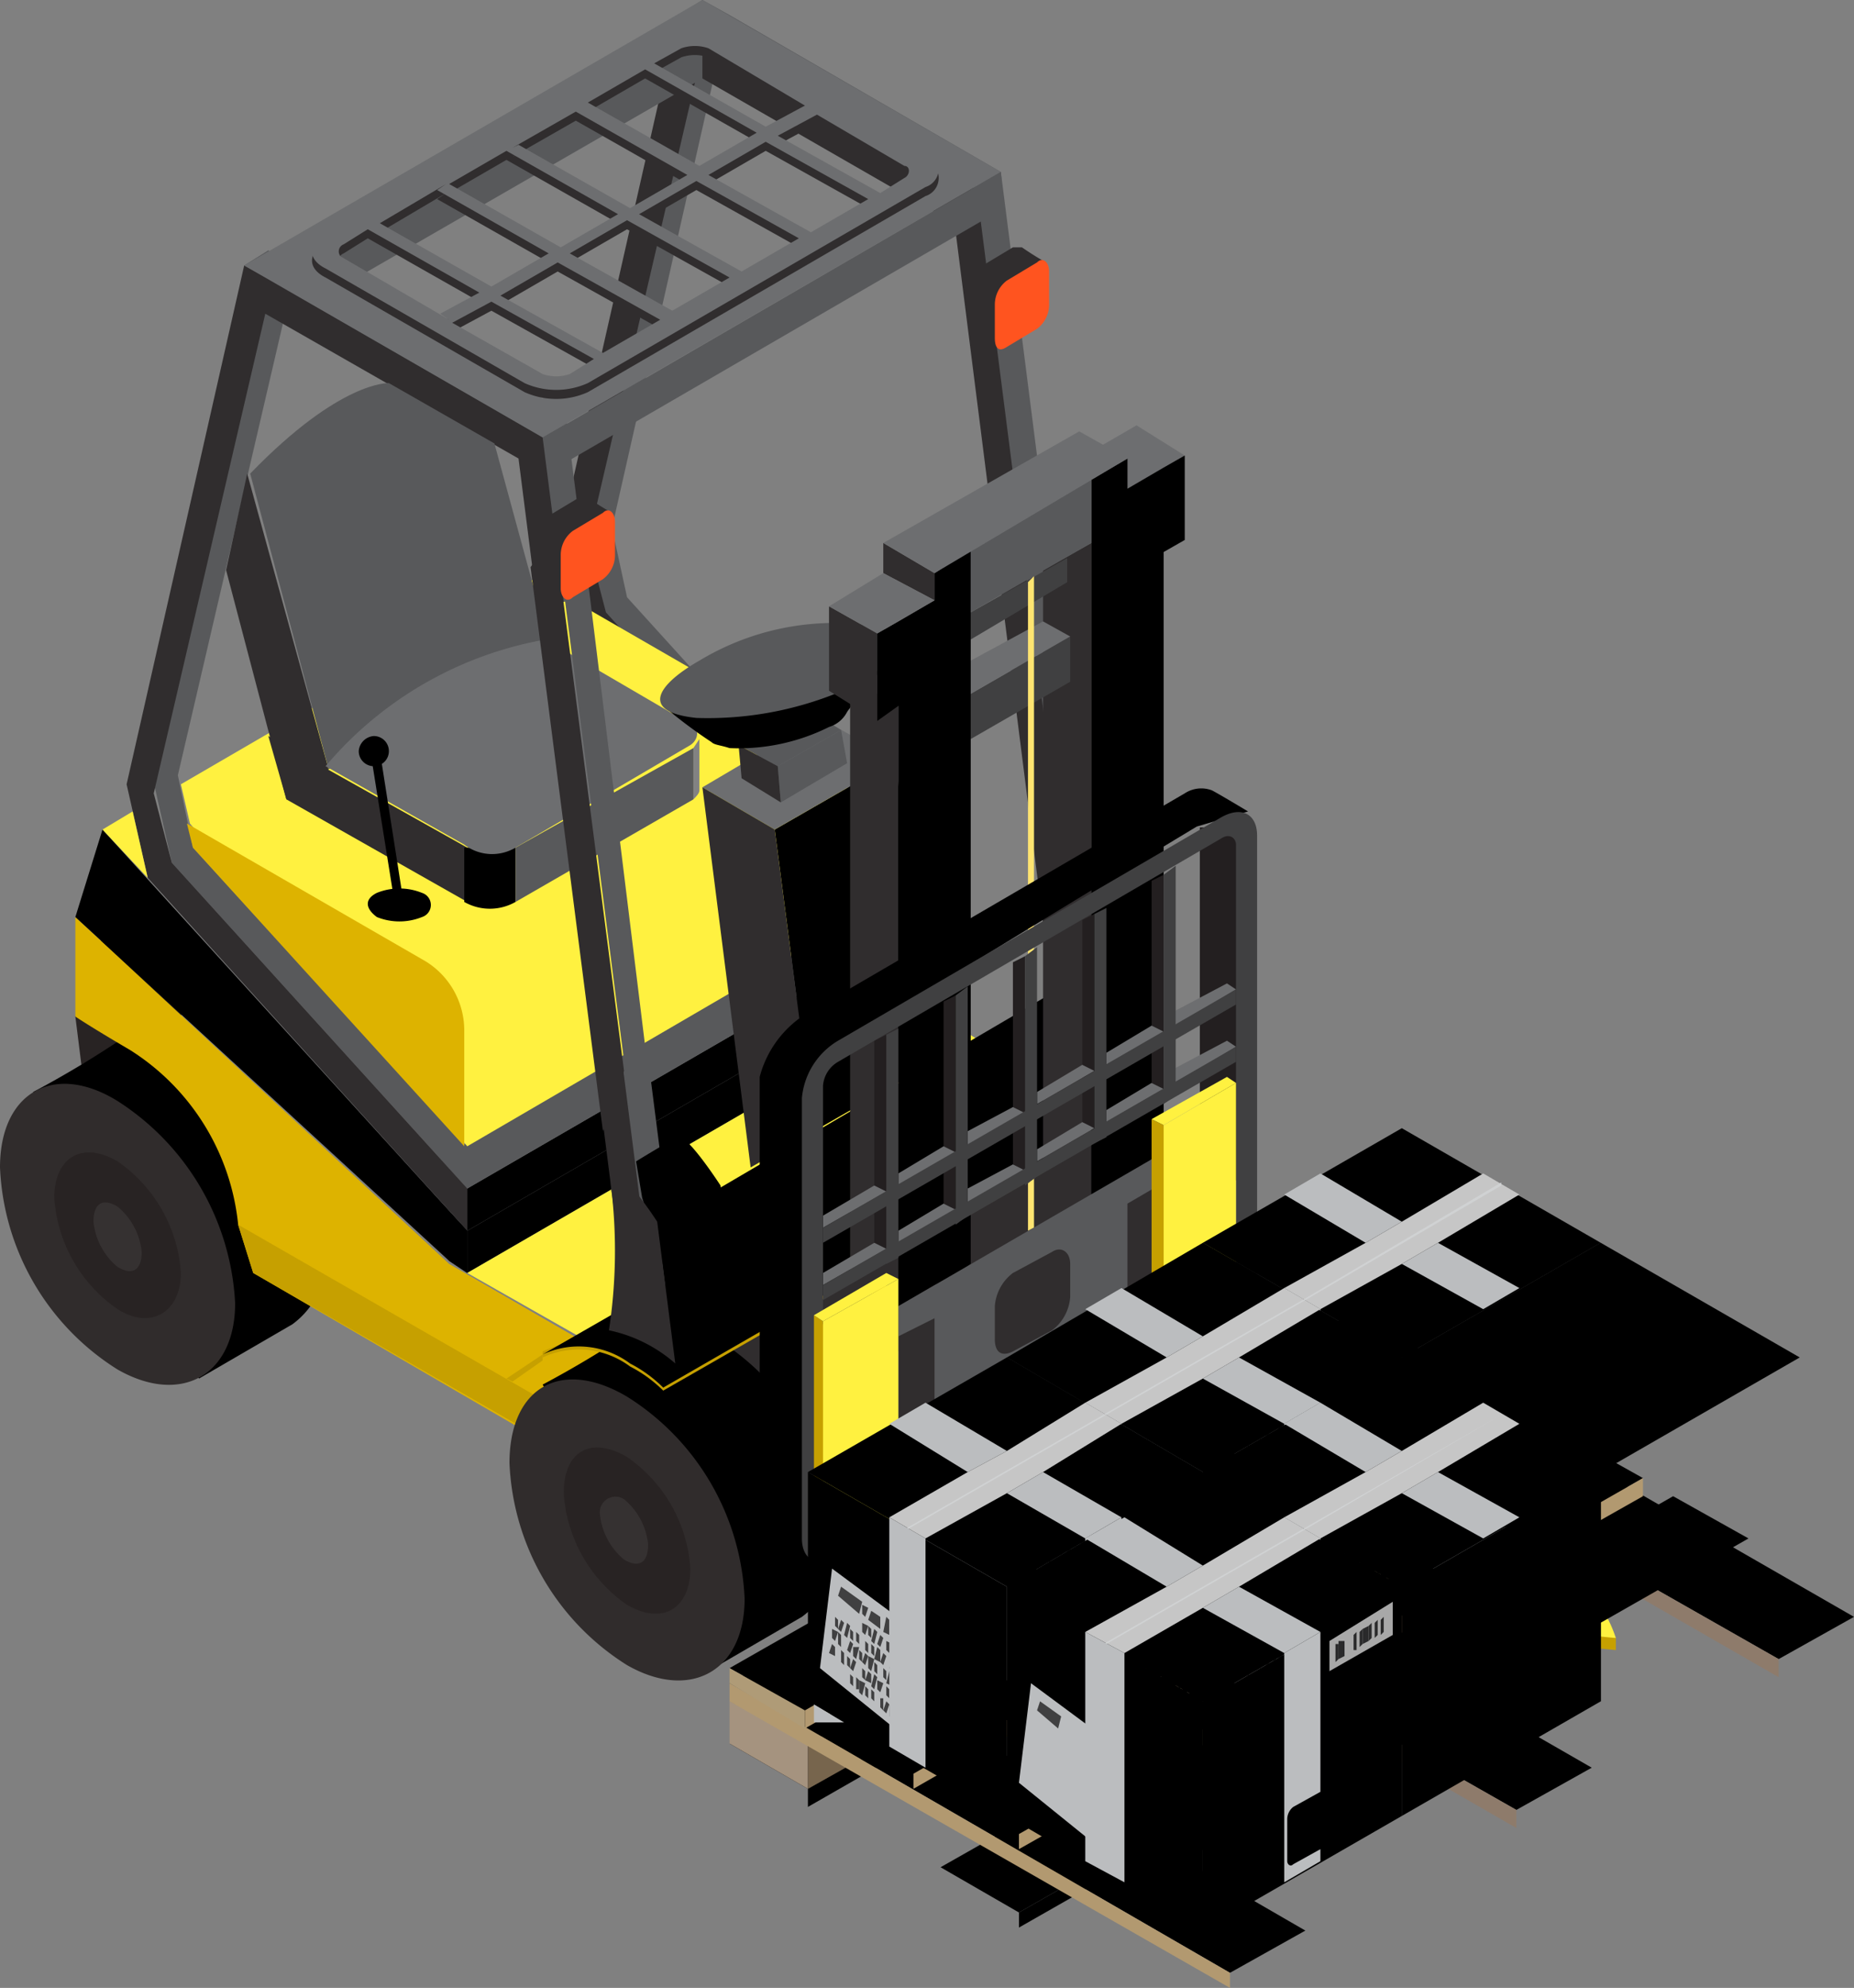 <svg xmlns="http://www.w3.org/2000/svg" xmlns:xlink="http://www.w3.org/1999/xlink" viewBox="0 0 61.5 65.9"><rect x="0" y="0" width="61.5" height="65.9" fill="#808080" stroke="none"/><defs><linearGradient id="a" x1="-1411.03" y1="-172.3" x2="-1395.85" y2="-172.3" gradientTransform="translate(-1380.38 -136.6) rotate(180)" gradientUnits="userSpaceOnUse"><stop offset="0" stopColor="#3e3c3e"/><stop offset="1" stopColor="#474648"/></linearGradient><linearGradient id="b" x1="-1411.03" y1="-173.7" x2="-1395.85" y2="-173.7" gradientTransform="translate(-1380.38 -136.6) rotate(180)" gradientUnits="userSpaceOnUse"><stop offset="0" stopColor="#3e3c3e"/><stop offset="0.72" stopColor="#3e3c3e"/><stop offset="0.86" stopColor="#3e3c3e"/></linearGradient><linearGradient id="c" x1="-1389.39" y1="-181.31" x2="-1384.56" y2="-170.81" gradientTransform="translate(-1380.38 -136.6) rotate(180)" gradientUnits="userSpaceOnUse"><stop offset="0" stopColor="#3d393b"/><stop offset="0.14" stopColor="#39302f"/><stop offset="0.73" stopColor="#515c60"/><stop offset="0.88" stopColor="#4f595d"/><stop offset="0.99" stopColor="#4b5053"/><stop offset="1" stopColor="#4a4f52"/></linearGradient><linearGradient id="d" x1="-1406.31" y1="-191.04" x2="-1401.47" y2="-180.54" xlink:href="#c"/><linearGradient id="e" x1="-1395.85" y1="-171.45" x2="-1382.85" y2="-171.45" gradientTransform="translate(-1380.38 -136.6) rotate(180)" gradientUnits="userSpaceOnUse"><stop offset="0" stopColor="#ffdb00"/><stop offset="1" stopColor="#ddb300"/></linearGradient><linearGradient id="f" x1="-1408.81" y1="-179.62" x2="-1406.98" y2="-175.65" gradientTransform="translate(-1380.38 -136.6) rotate(180)" gradientUnits="userSpaceOnUse"><stop offset="0" stopColor="#ffce00"/><stop offset="1" stopColor="#d0b100"/></linearGradient><linearGradient id="g" x1="-1404.86" y1="-177.45" x2="-1401.47" y2="-177.45" gradientTransform="translate(-1380.38 -136.6) rotate(180)" gradientUnits="userSpaceOnUse"><stop offset="0" stopColor="#3e3c3e"/><stop offset="1" stopColor="#58595b"/></linearGradient><linearGradient id="h" x1="494.36" y1="-554.4" x2="494.36" y2="-550.01" gradientTransform="matrix(0.87, -0.5, 0, -1.15, -399.42, -351.4)" xlink:href="#g"/><linearGradient id="i" x1="-1395.85" y1="-177.4" x2="-1394.58" y2="-177.4" xlink:href="#b"/><linearGradient id="j" x1="-1397.52" y1="-165.71" x2="-1395.85" y2="-165.71" gradientTransform="translate(-1380.38 -136.6) rotate(180)" gradientUnits="userSpaceOnUse"><stop offset="0" stopColor="#474648"/><stop offset="1" stopColor="#3e3c3e"/></linearGradient><linearGradient id="k" x1="-1527.04" y1="-478.69" x2="-1527.04" y2="-469.32" gradientTransform="matrix(-0.87, 0.5, 0, -1.15, -1294.07, 247.54)" xlink:href="#g"/><linearGradient id="l" x1="-1409.83" y1="-159.96" x2="-1402.33" y2="-159.96" xlink:href="#b"/><linearGradient id="m" x1="-1418.13" y1="-176.2" x2="-1418.13" y2="-151.66" xlink:href="#g"/><linearGradient id="n" x1="-1411.03" y1="-179.9" x2="-1411.03" y2="-154.84" xlink:href="#g"/><linearGradient id="o" x1="-1410.86" y1="-173.5" x2="-1409.32" y2="-175.75" gradientTransform="translate(-1380.38 -136.6) rotate(180)" gradientUnits="userSpaceOnUse"><stop offset="0" stopColor="#6d6e70"/><stop offset="0.1" stopColor="#676769"/><stop offset="0.24" stopColor="#555456"/><stop offset="0.41" stopColor="#383637"/><stop offset="0.52" stopColor="#231f20"/></linearGradient><linearGradient id="p" x1="-1409.73" y1="-190.05" x2="-1408.81" y2="-188.37" gradientTransform="translate(-1380.38 -136.6) rotate(180)" gradientUnits="userSpaceOnUse"><stop offset="0" stopColor="#fff140"/><stop offset="0.53" stopColor="#fff9ad"/><stop offset="0.98" stopColor="#fff140"/></linearGradient><linearGradient id="q" x1="-1420.94" y1="-183.57" x2="-1420.03" y2="-181.89" xlink:href="#p"/><linearGradient id="r" x1="-1394.6" y1="-166.6" x2="-1392.53" y2="-166.6" xlink:href="#j"/><linearGradient id="s" x1="-1393.74" y1="-164.05" x2="-1392.69" y2="-164.05" xlink:href="#j"/><linearGradient id="t" x1="-1393.35" y1="-161.5" x2="-1392.3" y2="-161.5" xlink:href="#j"/><linearGradient id="u" x1="1006.95" y1="-193.35" x2="1030.17" y2="-193.35" gradientTransform="matrix(1, 0, 0, -1, -975.72, -136.6)" gradientUnits="userSpaceOnUse"><stop offset="0" stopColor="#cdb081"/><stop offset="1" stopColor="#e4c595"/></linearGradient><linearGradient id="v" x1="33.8" y1="-194.35" x2="54.46" y2="-194.35" gradientTransform="matrix(1, 0, 0, -1, 0, -136.6)" gradientUnits="userSpaceOnUse"><stop offset="0" stopColor="#826f59"/><stop offset="1" stopColor="#8a7660"/></linearGradient><linearGradient id="w" x1="999.92" y1="-189.3" x2="1023.15" y2="-189.3" xlink:href="#u"/><linearGradient id="x" x1="26.8" y1="-190.3" x2="47.46" y2="-190.3" xlink:href="#v"/><linearGradient id="y" x1="999.92" y1="-196.5" x2="1019.05" y2="-196.5" xlink:href="#u"/><linearGradient id="z" x1="1018.02" y1="-186.1" x2="1037.22" y2="-186.1" xlink:href="#u"/><linearGradient id="aa" x1="1009.32" y1="-191.1" x2="1028.52" y2="-191.1" xlink:href="#u"/><linearGradient id="ab" x1="1010.52" y1="-192.8" x2="1033.68" y2="-192.8" gradientTransform="matrix(1, 0, 0, -1, -975.72, -136.6)" gradientUnits="userSpaceOnUse"><stop offset="0" stopColor="#e4c595"/><stop offset="1" stopColor="#cdb081"/></linearGradient><linearGradient id="ac" x1="1007.02" y1="-190.8" x2="1030.18" y2="-190.8" xlink:href="#ab"/><linearGradient id="ad" x1="1003.48" y1="-188.8" x2="1026.65" y2="-188.8" xlink:href="#ab"/><linearGradient id="ae" x1="999.92" y1="-186.7" x2="1023.08" y2="-186.7" xlink:href="#ab"/><linearGradient id="af" x1="-1347.74" y1="-185.51" x2="-1342.54" y2="-181.47" gradientTransform="translate(-1295.36 -136.6) rotate(180)" gradientUnits="userSpaceOnUse"><stop offset="0" stopColor="#b6956b"/><stop offset="1" stopColor="#c3a277"/></linearGradient><linearGradient id="ag" x1="-1344.05" y1="-174.65" x2="-1339.86" y2="-180.68" gradientTransform="translate(-1295.36 -136.6) rotate(180)" xlink:href="#u"/><linearGradient id="ah" x1="-412.57" y1="-185.64" x2="-407.59" y2="-181.32" gradientTransform="matrix(1, 0, 0, -1, 453.3, -136.6)" gradientUnits="userSpaceOnUse"><stop offset="0.13" stopColor="#a78258"/><stop offset="0.51" stopColor="#a27d53"/><stop offset="1" stopColor="#926f45"/></linearGradient><linearGradient id="ai" x1="-1341.15" y1="-189.32" x2="-1335.95" y2="-185.27" xlink:href="#af"/><linearGradient id="aj" x1="-1337.48" y1="-178.47" x2="-1333.3" y2="-184.5" gradientTransform="translate(-1295.36 -136.6) rotate(180)" xlink:href="#u"/><linearGradient id="ak" x1="-419.15" y1="-189.46" x2="-414.17" y2="-185.15" xlink:href="#ah"/><linearGradient id="al" x1="-1334.58" y1="-193.1" x2="-1329.38" y2="-189.06" xlink:href="#af"/><linearGradient id="am" x1="-1330.89" y1="-182.26" x2="-1326.7" y2="-188.29" gradientTransform="translate(-1295.36 -136.6) rotate(180)" xlink:href="#u"/><linearGradient id="an" x1="-425.72" y1="-193.28" x2="-420.74" y2="-188.97" gradientTransform="matrix(1, 0, 0, -1, 453.3, -136.6)" xlink:href="#af"/><linearGradient id="ao" x1="-1350.64" y1="-178.46" x2="-1346.46" y2="-184.48" gradientTransform="translate(-1295.36 -136.6) rotate(180)" xlink:href="#u"/><linearGradient id="ap" x1="-405.98" y1="-189.45" x2="-401" y2="-185.13" xlink:href="#ah"/><linearGradient id="aq" x1="-1347.75" y1="-193.11" x2="-1342.54" y2="-189.07" gradientTransform="translate(-1295.36 -136.6) rotate(180)" xlink:href="#ah"/><linearGradient id="ar" x1="-1344.04" y1="-182.25" x2="-1339.86" y2="-188.28" gradientTransform="translate(-1295.36 -136.6) rotate(180)" xlink:href="#u"/><linearGradient id="as" x1="-412.58" y1="-193.24" x2="-407.6" y2="-188.93" xlink:href="#ah"/><linearGradient id="at" x1="-1341.15" y1="-196.92" x2="-1335.95" y2="-192.87" gradientTransform="translate(-1295.36 -136.6) rotate(180)" xlink:href="#ah"/><linearGradient id="au" x1="-1337.48" y1="-186.07" x2="-1333.3" y2="-192.1" gradientTransform="translate(-1295.36 -136.6) rotate(180)" xlink:href="#u"/><linearGradient id="av" x1="-419.14" y1="-197.06" x2="-414.16" y2="-192.74" gradientTransform="matrix(1, 0, 0, -1, 453.3, -136.6)" xlink:href="#af"/></defs><polygon points="19.3 17.2 19.3 17.2 23.1 0.9 22.5 0.5 23.3 0 24.2 0.5 24.2 0.5 33.2 5.7 37 35.5 36.1 35.5 32.3 6.4 23.9 1.6 20.3 17.5 20.3 17.5 20.8 19.8 30.6 30.6 29.9 31.1 20 20.3 20 20.3 19.3 17.2" style="fill:#58595b"/><polygon points="18.6 17.7 18.6 17.7 22.5 0.5 23.4 1.1 23.4 1.1 32.4 6.3 36.2 36 35.3 36.1 31.6 6.9 31.3 7.2 23.3 2.6 23.2 2.1 19.5 18 19.5 18 20.1 20.3 29.9 31.1 29.9 32.5 19.3 20.8 19.3 20.8 18.6 17.7" style="fill:#302d2e"/><polygon points="39.3 39.3 24.1 48.1 19.2 44.3 34.3 35.6 39.3 39.3" style="fill:#302d2e"/><polygon points="30.7 30.6 15.5 39.4 15.5 40.8 30.7 32 30.7 30.6" style="fill:url(#a)"/><polygon points="30.7 33.4 15.5 42.2 15.5 40.8 30.7 32 30.7 33.4" style="fill:url(#b)"/><polygon points="30.7 33.4 15.5 42.2 19.2 44.3 34.3 35.6 30.7 33.4" style="fill:#fff140"/><polygon points="30.7 30.6 15.5 39.4 14.6 38.4 29.8 29.7 30.7 30.6" style="fill:#58595b"/><polygon points="5 25.5 5 25.5 8.7 9.1 8.1 8.8 8.9 8.3 9.8 8.8 9.8 8.8 18.8 14 22.6 43.7 21.7 43.8 17.9 14.7 9.6 9.8 5.9 25.7 5.9 25.7 6.4 28.1 16.2 38.8 15.5 39.4 5.7 28.6 5.7 28.6 5 25.5" style="fill:#58595b"/><polygon points="2.7 35.3 6.3 33.5 3.5 30.7 2.5 33.7 2.7 35.3" style="fill:#282323"/><path d="M1.1,36.2l5.5,9.5,3.1-1.8a2.73,2.73,0,0,0,1.1-2.5,8.32,8.32,0,0,0-3.9-6.7,2.91,2.91,0,0,0-2.8-.3A33.08,33.08,0,0,1,1.1,36.2Z" style="fill:url(#c)"/><path d="M0,38.7a8.32,8.32,0,0,0,3.9,6.7c2.1,1.2,3.9.2,3.9-2.2a8.47,8.47,0,0,0-3.9-6.7C1.8,35.2,0,36.2,0,38.7Z" style="fill:#302c2c"/><path d="M1.8,39.7a4.88,4.88,0,0,0,2.1,3.7c1.1.7,2.1.1,2.1-1.2a4.88,4.88,0,0,0-2.1-3.7C2.7,37.8,1.8,38.4,1.8,39.7Z" style="fill:#282323"/><path d="M3.1,40.5A2.24,2.24,0,0,0,3.9,42c.5.3.8.1.8-.5A2.24,2.24,0,0,0,3.9,40C3.4,39.7,3.1,39.9,3.1,40.5Z" style="fill:#353131"/><path d="M2.5,33.7V30.4L14.9,41.9l6.4,3.7v4.1L8.4,42.2l-.5-1.6a7.76,7.76,0,0,0-3.6-5.8S3.1,34.1,2.5,33.7Z" style="fill:#ddb300"/><polygon points="8.4 42.2 21.3 49.6 21.3 48.3 7.9 40.6 8.4 42.2" style="fill:#c6a000"/><path d="M18,45.9l5.5,9.5,3.1-1.8a2.73,2.73,0,0,0,1.1-2.5,8.32,8.32,0,0,0-3.9-6.7,2.91,2.91,0,0,0-2.8-.3A33.08,33.08,0,0,1,18,45.9Z" style="fill:url(#d)"/><path d="M16.9,48.5a8.32,8.32,0,0,0,3.9,6.7c2.1,1.2,3.9.2,3.9-2.2a8.32,8.32,0,0,0-3.9-6.7C18.6,45,16.9,46,16.9,48.5Z" style="fill:#302c2c"/><path d="M18.7,49.5a4.88,4.88,0,0,0,2.1,3.7c1.2.7,2.1.1,2.1-1.2a4.88,4.88,0,0,0-2.1-3.7C19.6,47.6,18.7,48.1,18.7,49.5Z" style="fill:#282323"/><path d="M19.9,50.2a2.24,2.24,0,0,0,.8,1.5c.5.3.8.1.8-.5a2.24,2.24,0,0,0-.8-1.5A.52.52,0,0,0,19.9,50.2Z" style="fill:#353131"/><polygon points="15.5 40.8 3.4 27.5 2.5 30.4 14.9 41.8 15.5 42.2 15.5 40.8" style="fill:url(#e)"/><path d="M22,46.1a4.44,4.44,0,0,0-1.1-.8A2.85,2.85,0,0,0,18,45v-.2a9.9,9.9,0,0,1,4.4-.8C24,44,37,37.3,37,37.3v.2Z" style="fill:#c6a000"/><path d="M22,46a4.44,4.44,0,0,0-1.1-.8,2.85,2.85,0,0,0-2.9-.3s14.3-8.2,15-8.7a3,3,0,0,1,3,.3,7.63,7.63,0,0,1,1.1.8Z" style="fill:url(#f)"/><polygon points="17 45.8 18 45.1 18 44.9 16.8 45.7 17 45.8" style="fill:#c6a000"/><polygon points="4.2 26 4.2 26 8.1 8.8 9 9.3 9 9.3 18 14.5 21.8 44.3 20.9 44.3 17.2 15.2 8.8 10.4 5.1 26.3 5.1 26.3 5.7 28.6 15.5 39.4 15.5 40.8 4.9 29.1 4.9 29.1 4.2 26" style="fill:#302d2e"/><path d="M22.3,42.9A4.85,4.85,0,0,1,24.5,44l-.6-4.7s-1.1-1.7-1.4-1.6c-.1,0-1.4.8-1.4.8l.2,1.2Z" style="fill:url(#g)"/><polygon points="35.6 37.5 22.4 45.2 21.8 40.6 35.1 32.8 35.6 37.5" style="fill:url(#h)"/><path d="M20.2,44.1a4.85,4.85,0,0,1,2.2,1.1l-.6-4.7s-1.8-2.8-1.5-.9A17.53,17.53,0,0,1,20.2,44.1Z" style="fill:#302d2e"/><polygon points="14.9 41.8 15.5 42.2 15.5 40.8 14.2 39.4 14.9 41.8" style="fill:url(#i)"/><polygon points="4.9 29.1 4.4 26.9 3.4 27.5 4.9 29.1" style="fill:#fff140"/><path d="M8.1,8.8,18,14.5,33.2,5.7,23.3,0ZM18,13.2,10.4,8.8,23.3,1.4l7.6,4.4Z" style="fill:#6d6e70"/><polygon points="18.3 15.6 33.3 6.9 33.2 5.7 18.2 14.4 18.3 15.6" style="fill:#58595b"/><polygon points="11.5 9.4 23.3 2.6 23.3 1.4 10.4 8.8 11.5 9.4" style="fill:#58595b"/><path d="M10.8,9.2,17.4,13a2.56,2.56,0,0,0,2.1,0L30.7,6.5a.63.63,0,0,0,0-1.2L24.1,1.5a2.56,2.56,0,0,0-2.1,0L10.8,8C10.2,8.4,10.2,8.9,10.8,9.2Zm6.2-4L19.1,4l3.7,2.1L20.9,7.2,17.2,5.1Zm3.5,2.2L18.6,8.5,14.9,6.4l1.9-1.1Zm-1-3.7,1.9-1.1,3.7,2.1L23.2,5.8ZM25.4,5l3.4,1.9L26.9,8,23.5,6.1Zm1.1,3.2L24.6,9.3,21.2,7.4l1.9-1.1ZM24.2,9.5l-1.9,1.1L18.9,8.7l1.9-1.1Zm-2.3,1.4L20,12l-3.4-1.9L18.5,9ZM16.3,9.8,12.6,7.7l2.2-1.3-.3.2,3.7,2.1Zm10.4-6-1.3.7L21.7,2.4h0l.9-.5a1.38,1.38,0,0,1,.9,0ZM30,6.2l-.8.5L25.8,4.8l1.3-.7L30,5.8A.21.21,0,0,1,30,6.2ZM15,11l1.3-.7,3.4,1.9-.9.5a1.38,1.38,0,0,1-.9,0ZM11.4,8.4l.8-.5L15.9,10l-1.3.7.3.2L11.3,8.8A.25.25,0,0,1,11.4,8.4Z" style="fill:#302d2e"/><path d="M10.8,8.9l6.6,3.8a2.56,2.56,0,0,0,2.1,0L30.7,6.2a.63.63,0,0,0,0-1.2L24.1,1.2a2.56,2.56,0,0,0-2.1,0L10.8,7.7C10.2,8.1,10.2,8.6,10.8,8.9Zm6.2-4,2.1-1.2,3.7,2.1L20.9,6.9,17.2,4.8Zm3.5,2.2L18.6,8.2,14.9,6.1,16.8,5Zm-1-3.7,1.9-1.1,3.7,2.1L23.2,5.5Zm5.9,1.3,3.4,1.9L26.9,7.7,23.5,5.8Zm1.1,3.2L24.6,9,21.2,7.1,23.1,6ZM24.2,9.2l-1.9,1.1L18.9,8.4l1.9-1.1Zm-2.3,1.4L20,11.7,16.6,9.8l1.9-1.1ZM16.3,9.5,12.6,7.4l2.2-1.3-.3.2,3.7,2.1Zm10.4-6-1.3.7L21.7,2.1h0l.9-.5a1.38,1.38,0,0,1,.9,0ZM30,5.9l-.8.5L25.8,4.5l1.3-.7L30,5.5C30.2,5.5,30.2,5.8,30,5.9ZM15,10.7l1.3-.7,3.4,1.9-.8.5a1.38,1.38,0,0,1-.9,0ZM11.4,8.1l.8-.5,3.7,2.1-1.3.7.3.2L11.3,8.5A.25.25,0,0,1,11.4,8.1Z" style="fill:#6d6e70"/><path d="M6.3,27.3,15.5,38l12.7-7.4V26.8a2.69,2.69,0,0,0-1.4-2.4L19,19.9l-1.2.2-.1-.9L6,26Z" style="fill:#fff140"/><path d="M6.4,28.1l9,9.9V34.2A2.69,2.69,0,0,0,14,31.8L6.2,27.3Z" style="fill:#ddb300"/><polygon points="9.5 26.5 15.5 29.9 15.5 28.1 8.9 24.4 9.5 26.5" style="fill:#302d2e"/><path d="M17.1,29.9V28.1H15.4v1.8A1.72,1.72,0,0,0,17.1,29.9Z" style="fill:url(#j)"/><polygon points="7.5 18.9 9.5 26.5 10.9 25.5 8.2 15.7 7.5 18.9" style="fill:#302d2e"/><path d="M16.4,14.7l1.8,6.6-7.3,4.2L8.3,15.7c3-3.1,4.6-3,4.6-3Z" style="fill:#58595b"/><polygon points="23 26.5 17.1 29.9 17.1 28.1 23 24.8 23 26.5" style="fill:#58595b"/><path d="M23,26.5c.1-.1.2-.2.2-.3V24.5l-.2.3Z" style="fill:#828282"/><path d="M17.1,28.1l5.8-3.4c.3-.2.3-.6,0-.7l-4.8-2.8a12.34,12.34,0,0,0-7.3,4.2L15.4,28A1.52,1.52,0,0,0,17.1,28.1Z" style="fill:#6d6e70"/><polygon points="27 37.5 31 35.2 29.7 25.2 25.7 27.5 27 37.5" style="fill:url(#k)"/><polygon points="23.3 26.1 27.2 23.8 29.7 25.2 25.7 27.5 23.3 26.1" style="fill:#6d6e70"/><polygon points="27 37.5 24.9 38.7 23.3 26.1 25.7 27.5 27 37.5" style="fill:#302d2e"/><polygon points="25.9 26.6 28.1 25.3 27.9 24.2 25.8 25.4 25.9 26.6" style="fill:#58595b"/><polygon points="24.5 24.7 26.6 23.4 27.9 24.2 25.8 25.4 24.5 24.7" style="fill:#58595b"/><polygon points="25.9 26.6 24.6 25.8 24.5 24.7 25.8 25.4 25.9 26.6" style="fill:#302d2e"/><path d="M27.5,24.1a1,1,0,0,0,.6-.5c.2-.3,1.4-1.7,1.4-1.7L22,23.4a16.23,16.23,0,0,0,1.6,1.2c.1.1.3.1.6.2A6.71,6.71,0,0,0,27.5,24.1Z" style="fill:url(#l)"/><path d="M28.6,22.6c1.1-.7,2-1.7,0-1.9a8.68,8.68,0,0,0-5.4,1.2c-1.4.8-2,1.7-.1,1.9A11.47,11.47,0,0,0,28.6,22.6Z" style="fill:#58595b"/><polygon points="34.6 40.5 36.2 39.6 36.2 18 34.6 18.9 34.6 40.5" style="fill:#302d2e"/><polygon points="32.2 20.3 35.4 18.5 35.4 19.3 32.2 21.2 32.2 20.3" style="fill:#404041"/><polygon points="32.2 24.5 35.5 22.6 35.5 21.1 32.2 23 32.2 24.5" style="fill:#404041"/><polygon points="32.2 23 32.2 21.9 34.6 20.6 35.5 21.1 32.2 23" style="fill:#6d6e70"/><polygon points="37.4 16.2 35.8 15.2 37.7 14.1 39.3 15.1 37.4 16.2" style="fill:#6d6e70"/><polygon points="28.2 43 29.8 43.9 29.8 23.4 28.2 22.5 28.2 43" style="fill:#302d2e"/><polygon points="27.5 22.9 29.1 23.9 29.1 21 27.5 20.1 27.5 22.9" style="fill:#302d2e"/><polygon points="29.3 19 31 19.9 31 19 29.3 18 29.3 19" style="fill:#302d2e"/><rect x="39.8" y="27.43" width="1.6" height="11.7" style="fill:#231f20"/><polygon points="34.3 40.7 34.1 40.8 34.1 19.3 34.3 19.1 34.3 40.7" style="fill:#ffe471"/><polygon points="36.2 15.9 37.4 15.2 37.4 16.2 38.6 15.5 39.3 15.1 39.3 17.9 38.6 18.3 38.6 38.2 36.6 39.4 36.2 39.6 36.2 15.9" style="fill:url(#m)"/><polygon points="29.8 20.6 31 19.9 31 19 32.2 18.2 32.2 41.9 31.8 42.2 31.8 42.2 31.8 42.2 31 42.6 31 42.6 29.8 43.3 29.8 23.4 29.1 23.9 29.1 21 29.8 20.6" style="fill:url(#n)"/><path d="M26.6,33.7l12.7-7.4a1,1,0,0,1,.9-.1c.2.1,1.2.7,1.2.7l-1.7.5s-12.8,7.7-12.8,8l-.3,15.3.2.9a13.09,13.09,0,0,0-1.3-.7.78.78,0,0,1-.3-.7V35.7A3.52,3.52,0,0,1,26.6,33.7Z" style="fill:url(#o)"/><polygon points="29.8 49.7 38.6 44.7 38.6 38.2 29.8 43.3 29.8 49.7" style="fill:#58595b"/><path d="M33.6,44.8l1.3-.7a1.52,1.52,0,0,0,.6-1.1V41.9c0-.4-.3-.6-.6-.4l-1.3.7a1.52,1.52,0,0,0-.6,1.1v1.1C33,44.8,33.2,45,33.6,44.8Z" style="fill:#302d2e"/><polygon points="29.8 48.6 31 48 31 43.7 29.8 44.3 29.8 48.6" style="fill:#302d2e"/><polygon points="37.4 44.2 38.6 43.5 38.6 39.2 37.4 39.9 37.4 44.2" style="fill:#302d2e"/><polygon points="32.2 20.3 36.2 18 36.2 15.9 32.2 18.2 32.2 20.3" style="fill:#58595b"/><polygon points="35.9 37.2 36.3 37.4 36.3 30.3 35.9 30.5 35.9 37.2" style="fill:#231f20"/><polygon points="33.6 38.6 34 38.8 34 31.7 33.6 31.9 33.6 38.6" style="fill:#231f20"/><polygon points="31.3 39.9 31.7 40.1 31.7 33 31.3 33.2 31.3 39.9" style="fill:#231f20"/><polygon points="29 41.2 29.4 41.4 29.4 34.3 29 34.5 29 41.2" style="fill:#231f20"/><polygon points="38.2 35.9 38.6 36.1 38.6 29 38.2 29.2 38.2 35.9" style="fill:#231f20"/><polygon points="36.7 34.9 38.2 34 38.6 34.2 36.7 35.3 36.7 34.9" style="fill:#6d6e70"/><polygon points="36.7 36.8 38.2 35.9 38.6 36.1 36.7 37.2 36.7 36.8" style="fill:#6d6e70"/><polygon points="39 33.5 40.7 32.6 41 32.8 39 34 39 33.5" style="fill:#6d6e70"/><polygon points="39 35.4 40.7 34.5 41 34.7 39 35.9 39 35.4" style="fill:#6d6e70"/><polygon points="34.4 36.2 35.9 35.3 36.3 35.5 34.4 36.6 34.4 36.2" style="fill:#6d6e70"/><polygon points="34.4 38.1 35.9 37.2 36.3 37.4 34.4 38.5 34.4 38.1" style="fill:#6d6e70"/><polygon points="32.1 37.5 33.6 36.7 34 36.9 32.1 38 32.1 37.5" style="fill:#6d6e70"/><polygon points="32.1 39.4 33.6 38.6 34 38.8 32.1 39.9 32.1 39.4" style="fill:#6d6e70"/><polygon points="29.8 38.9 31.3 38 31.7 38.2 29.8 39.3 29.8 38.9" style="fill:#6d6e70"/><polygon points="29.8 40.8 31.3 39.9 31.7 40.1 29.8 41.2 29.8 40.8" style="fill:#6d6e70"/><polygon points="27.3 40.3 29 39.3 29.4 39.5 27.3 40.7 27.3 40.3" style="fill:#6d6e70"/><polygon points="27.3 42.2 29 41.2 29.4 41.4 27.3 42.6 27.3 42.2" style="fill:#6d6e70"/><path d="M26.6,36.4V51c0,.7.5,1,1.2.6l12.7-7.4a2.54,2.54,0,0,0,1.2-2V27.7c0-.7-.5-1-1.2-.6L27.8,34.5A2.47,2.47,0,0,0,26.6,36.4Zm.7-.4a1,1,0,0,1,.5-.8l12.7-7.4c.3-.2.5,0,.5.2V42.7a1,1,0,0,1-.5.8L27.8,50.9c-.3.2-.5,0-.5-.2Z" style="fill:#404041"/><polygon points="27.3 41.2 41 33.3 41 32.8 27.3 40.7 27.3 41.2" style="fill:#404041"/><polygon points="39 36.3 39 28.7 38.6 29 38.6 36.6 39 36.3" style="fill:#404041"/><polygon points="34.4 39 34.4 31.4 34 31.7 34 39.3 34.4 39" style="fill:#404041"/><polygon points="36.7 37.7 36.7 30.1 36.3 30.3 36.3 37.9 36.7 37.7" style="fill:#404041"/><polygon points="29.8 41.7 29.8 34.1 29.4 34.3 29.4 41.9 29.8 41.7" style="fill:#404041"/><polygon points="32.1 40.3 32.1 32.7 31.7 33 31.7 40.6 32.1 40.3" style="fill:#404041"/><polygon points="27.3 43.1 41 35.2 41 34.7 27.3 42.6 27.3 43.1" style="fill:#404041"/><path d="M29.4,51.2a1.94,1.94,0,0,0,.9,1.7l-2.5,1.4a1.94,1.94,0,0,1-.9-1.7Z" style="fill:#c6a000"/><path d="M42.4,61.2v-.4a8,8,0,0,0-2.2-2.2l-9.5-5.5-2.5,1-.4.2L37.6,60A15.09,15.09,0,0,0,42.4,61.2Z" style="fill:#c6a000"/><polygon points="27.3 43.8 27.3 43.9 29.4 42.6 29.4 51.2 27 52.7 27 44.3 27 44.1 27 43.6 27.3 43.8" style="fill:#c6a000"/><path d="M42.4,60.8a4.55,4.55,0,0,0-2.2-2.6l-9.5-5.5-2.5,1.4,9.5,5.5A14.2,14.2,0,0,0,42.4,60.8Z" style="fill:#fff140"/><path d="M29.8,51a1.94,1.94,0,0,0,.9,1.7l-2.5,1.4a1.94,1.94,0,0,1-.9-1.7Z" style="fill:url(#p)"/><polygon points="27.3 52.4 29.8 51 29.8 42.4 27.3 43.8 27.3 52.4" style="fill:#fff140"/><polygon points="27.3 43.8 27 43.6 29.4 42.2 29.8 42.4 27.3 43.8" style="fill:#fff140"/><path d="M40.7,44.7a1.94,1.94,0,0,0,.9,1.7l-2.5,1.4a1.94,1.94,0,0,1-.9-1.7Z" style="fill:#c6a000"/><path d="M53.6,54.7v-.4a8,8,0,0,0-2.2-2.2l-9.5-5.5-2.5,1-.4.2,9.8,5.7A15.09,15.09,0,0,0,53.6,54.7Z" style="fill:#c6a000"/><polygon points="38.6 37.3 38.6 37.4 40.7 36.2 40.7 44.7 38.2 46.2 38.2 37.8 38.2 37.6 38.2 37.1 38.6 37.3" style="fill:#c6a000"/><path d="M53.6,54.3a4.55,4.55,0,0,0-2.2-2.6l-9.5-5.5-2.5,1.4,9.5,5.5A14.2,14.2,0,0,0,53.6,54.3Z" style="fill:#fff140"/><path d="M41,44.5a1.94,1.94,0,0,0,.9,1.7l-2.5,1.4a1.94,1.94,0,0,1-.9-1.7Z" style="fill:url(#q)"/><polygon points="38.6 45.9 41 44.5 41 35.9 38.6 37.3 38.6 45.9" style="fill:#fff140"/><polygon points="38.6 37.3 38.2 37.1 40.7 35.7 41 35.9 38.6 37.3" style="fill:#fff140"/><polygon points="29.1 21 27.5 20.1 29.3 19 31 19.9 29.1 21" style="fill:#6d6e70"/><polygon points="31 19 29.3 18 35.8 14.3 37.4 15.2 31 19" style="fill:#6d6e70"/><polygon points="17.6 18.8 20 37.5 20.7 35.5 18.4 17.7 17.6 18.8" style="fill:#302d2e"/><polygon points="18.6 18.8 21 37.5 21.6 36.3 19.3 17.6 18.6 18.8" style="fill:#58595b"/><path d="M18.7,19.8l.5-1.1a1,1,0,0,0,.4-.8l.7-.9a9.22,9.22,0,0,1-.8-.5h-.3l-1,.6a1,1,0,0,0-.4.8V19c0,.2.1.3.2.3S18.7,19.8,18.7,19.8Z" style="fill:#302d2e"/><path d="M19,19.8l1-.6a1,1,0,0,0,.4-.8V17.3c0-.3-.2-.5-.4-.3l-1,.6a1,1,0,0,0-.4.8v1.1C18.6,19.8,18.8,20,19,19.8Z" style="fill:#ff541f"/><path d="M33.1,11.5l.5-1.1a1,1,0,0,0,.4-.8l.7-.9a9.22,9.22,0,0,1-.8-.5h-.3l-1,.6a1,1,0,0,0-.4.8v1.1c0,.2.1.3.2.3S33.1,11.5,33.1,11.5Z" style="fill:#302d2e"/><path d="M33.4,11.5l1-.6a1,1,0,0,0,.4-.8V9c0-.3-.2-.5-.4-.3l-1,.6a1,1,0,0,0-.4.8v1.1C33,11.5,33.1,11.7,33.4,11.5Z" style="fill:#ff541f"/><path d="M12.5,30.4a2,2,0,0,0,1.5,0,.42.42,0,0,0,0-.8,2,2,0,0,0-1.5,0C12.1,29.8,12.1,30.1,12.5,30.4Z" style="fill:url(#r)"/><polygon points="13.1 30 13.4 30 12.6 24.9 12.3 25 13.1 30" style="fill:url(#s)"/><path d="M11.9,24.9a.5.5,0,1,0,.5-.5A.54.54,0,0,0,11.9,24.9Z" style="fill:url(#t)"/><polygon points="33.8 63.4 31.2 61.9 52 50.1 54.5 51.6 33.8 63.4" style="fill:url(#u)"/><polygon points="33.8 63.4 33.8 63.9 54.5 52.1 54.5 51.6 33.8 63.4" style="fill:url(#v)"/><polygon points="43.2 56.5 45.7 55.1 45.7 56.6 43.2 58 43.2 56.5" style="fill:#83765f"/><polygon points="43.2 56.5 43.2 58 40.7 56.5 40.7 55 43.2 56.5" style="fill:#a5937f"/><polygon points="26.8 59.3 24.2 57.8 44.9 46.1 47.4 47.5 26.8 59.3" style="fill:url(#w)"/><polygon points="26.8 59.3 26.8 59.9 47.4 48.1 47.4 47.5 26.8 59.3" style="fill:url(#x)"/><polygon points="26.8 57.8 29.3 56.4 29.3 57.9 26.8 59.3 26.8 57.8" style="fill:#77654d"/><polygon points="26.8 57.8 26.8 59.3 24.2 57.8 24.2 56.4 26.8 57.8" style="fill:#a5937f"/><polygon points="44.9 47.5 47.4 46.1 47.4 47.5 44.9 49 44.9 47.5" style="fill:#83765f"/><polygon points="44.9 47.5 44.9 49 42.4 47.5 42.4 46 44.9 47.5" style="fill:#a5937f"/><polygon points="36.2 52.5 38.7 51 38.7 52.5 36.2 53.9 36.2 52.5" style="fill:#83765f"/><polygon points="36.2 52.5 36.2 53.9 33.7 52.5 33.7 51 36.2 52.5" style="fill:#a5937f"/><polygon points="40.8 65.4 43.3 64 26.7 54.4 24.2 55.8 40.8 65.4" style="fill:url(#y)"/><polygon points="40.8 65.4 40.8 65.9 24.2 56.4 24.2 55.8 40.8 65.4" style="fill:#b29970"/><polygon points="59 55 61.5 53.6 44.8 44 42.3 45.5 59 55" style="fill:url(#z)"/><polygon points="59 55 59 55.6 42.3 46 42.3 45.5 59 55" style="fill:#8e7b6b"/><polygon points="50.3 60 52.8 58.6 36.1 49 33.6 50.5 50.3 60" style="fill:url(#aa)"/><polygon points="50.3 60 50.3 60.6 33.6 51 33.6 50.5 50.3 60" style="fill:#8e7b6b"/><polygon points="37.3 62.8 34.8 61.4 55.5 49.6 58 51 37.3 62.8" style="fill:url(#ab)"/><polygon points="33.8 60.8 31.3 59.4 52 47.6 54.5 49 33.8 60.8" style="fill:url(#ac)"/><polygon points="33.8 60.8 33.8 61.3 54.5 49.6 54.5 49 33.8 60.8" style="fill:#b29970"/><polygon points="30.3 58.8 27.8 57.3 48.4 45.6 50.9 47 30.3 58.8" style="fill:url(#ad)"/><polygon points="30.3 58.8 30.3 59.3 50.9 47.5 50.9 47 30.3 58.8" style="fill:#b29970"/><polygon points="26.7 56.7 24.2 55.3 44.9 43.5 47.4 44.9 26.7 56.7" style="fill:url(#ae)"/><polygon points="26.7 56.7 24.2 55.3 24.2 55.8 26.7 57.3 26.7 56.7" style="fill:#af9b77"/><polygon points="26.7 56.7 26.7 57.3 47.4 45.5 47.4 44.9 26.7 56.7" style="fill:#b29970"/><polygon points="34.6 48.8 41.2 45 46.5 45 53.1 48.8 46.5 52.6 41.2 52.6 34.6 48.8" style="fill:#bbbdbf"/><polygon points="53.1 48.8 46.5 52.6 46.5 45 53.1 41.2 53.1 48.8" style="fill:url(#af)"/><polygon points="53.1 41.2 46.5 45 39.9 41.2 46.5 37.4 53.1 41.2" style="fill:url(#ag)"/><polygon points="39.9 48.8 46.5 52.6 46.5 45 39.9 41.2 39.9 48.8" style="fill:url(#ah)"/><polygon points="40.3 47.7 43 49.8 43.5 46.4 40.8 44.4 40.3 47.7" style="fill:#bbbdbf"/><polygon points="42.9 46.8 43.1 46.9 43.2 46.5 43 46.4 42.9 46.8" style="fill:#404041"/><polygon points="42.5 46.4 42.7 46.6 42.7 46.1 42.5 46 42.5 46.4" style="fill:#404041"/><polygon points="42 46.1 42.4 46.4 42.4 46 42 45.7 42 46.1" style="fill:#404041"/><polygon points="42.9 47.4 43 47.5 43.1 47.2 43 47.1 42.9 47.4" style="fill:#404041"/><polygon points="42.7 47.3 42.9 47.4 42.9 47 42.8 46.9 42.7 47.3" style="fill:#404041"/><polygon points="42.6 47.1 42.7 47.2 42.7 46.9 42.6 46.8 42.6 47.1" style="fill:#404041"/><polygon points="42.3 46.9 42.4 47 42.4 46.7 42.3 46.6 42.3 46.9" style="fill:#404041"/><polygon points="42.1 46.8 42.2 46.8 42.3 46.5 42.1 46.4 42.1 46.8" style="fill:#404041"/><polygon points="41.9 46.6 42 46.7 42.1 46.4 42 46.3 41.9 46.6" style="fill:#404041"/><polygon points="41.8 46.5 41.9 46.6 41.9 46.3 41.8 46.2 41.8 46.5" style="fill:#404041"/><polygon points="42.9 47.9 43 47.9 43 47.6 42.9 47.5 42.9 47.9" style="fill:#404041"/><polygon points="42.7 47.7 42.8 47.8 42.8 47.5 42.7 47.4 42.7 47.7" style="fill:#404041"/><polygon points="42.4 47.5 42.5 47.6 42.6 47.3 42.4 47.2 42.4 47.5" style="fill:#404041"/><polygon points="42.2 47.4 42.3 47.4 42.4 47.1 42.3 47 42.2 47.4" style="fill:#404041"/><polygon points="42 47.2 42.2 47.3 42.2 47 42.1 46.9 42 47.2" style="fill:#404041"/><polygon points="41.9 47.1 42 47.2 42 46.8 41.9 46.8 41.9 47.1" style="fill:#404041"/><polygon points="41.5 46.8 41.6 46.9 41.7 46.6 41.6 46.5 41.5 46.8" style="fill:#404041"/><polygon points="41.4 46.7 41.5 46.8 41.5 46.5 41.4 46.4 41.4 46.7" style="fill:#404041"/><polygon points="41.2 46.6 41.3 46.6 41.3 46.3 41.2 46.2 41.2 46.6" style="fill:#404041"/><polygon points="41 46.4 41.1 46.5 41.2 46.2 41 46.1 41 46.4" style="fill:#404041"/><polygon points="40.8 46.3 41 46.4 41 46 40.9 46 40.8 46.3" style="fill:#404041"/><polygon points="42.8 48.3 42.9 48.4 43 48.1 42.9 48 42.8 48.3" style="fill:#404041"/><polygon points="42.6 48.2 42.7 48.3 42.8 47.9 42.7 47.8 42.6 48.2" style="fill:#404041"/><polygon points="42.5 48 42.6 48.1 42.6 47.8 42.5 47.7 42.5 48" style="fill:#404041"/><polygon points="42.2 47.8 42.3 47.9 42.3 47.6 42.2 47.5 42.2 47.8" style="fill:#404041"/><polygon points="42 47.7 42.1 47.7 42.1 47.4 42 47.3 42 47.7" style="fill:#404041"/><polygon points="41.8 47.5 41.9 47.6 42 47.3 41.9 47.2 41.8 47.5" style="fill:#404041"/><polygon points="41.7 47.4 41.8 47.5 41.8 47.2 41.7 47.1 41.7 47.4" style="fill:#404041"/><polygon points="41.5 47.3 41.6 47.4 41.6 47 41.5 46.9 41.5 47.3" style="fill:#404041"/><polygon points="41.3 47.1 41.4 47.2 41.5 46.9 41.3 46.8 41.3 47.1" style="fill:#404041"/><polygon points="40.9 46.9 41.1 46.9 41.1 46.6 41 46.5 40.9 46.9" style="fill:#404041"/><polygon points="40.8 46.7 40.9 46.8 40.9 46.5 40.8 46.4 40.8 46.7" style="fill:#404041"/><polygon points="42.7 49.2 42.8 49.3 42.8 49 42.7 48.9 42.7 49.2" style="fill:#404041"/><polygon points="42.5 49.1 42.6 49.2 42.7 48.9 42.5 48.8 42.5 49.1" style="fill:#404041"/><polygon points="42.3 49 42.4 49.1 42.5 48.7 42.4 48.6 42.3 49" style="fill:#404041"/><polygon points="42 48.7 42.1 48.8 42.2 48.5 42.1 48.4 42 48.7" style="fill:#404041"/><polygon points="41.8 48.6 42 48.7 42 48.4 41.9 48.3 41.8 48.6" style="fill:#404041"/><polygon points="41.7 48.5 41.8 48.6 41.8 48.2 41.7 48.1 41.7 48.5" style="fill:#404041"/><polygon points="41.5 48.4 41.6 48.4 41.7 48.1 41.6 48 41.5 48.4" style="fill:#404041"/><polygon points="41.3 48.2 41.5 48.3 41.5 48 41.4 47.9 41.3 48.2" style="fill:#404041"/><polygon points="42.7 48.8 42.9 48.8 42.9 48.5 42.8 48.4 42.7 48.8" style="fill:#404041"/><polygon points="42.6 48.6 42.7 48.7 42.7 48.4 42.6 48.3 42.6 48.6" style="fill:#404041"/><polygon points="42.3 48.4 42.4 48.5 42.4 48.2 42.3 48.1 42.3 48.4" style="fill:#404041"/><polygon points="42.1 48.3 42.2 48.3 42.3 48 42.1 47.9 42.1 48.3" style="fill:#404041"/><polygon points="41.9 48.1 42 48.2 42.1 47.9 42 47.8 41.9 48.1" style="fill:#404041"/><polygon points="41.7 48 41.9 48.1 41.9 47.7 41.8 47.7 41.7 48" style="fill:#404041"/><polygon points="41.4 47.7 41.5 47.8 41.6 47.5 41.5 47.4 41.4 47.7" style="fill:#404041"/><polygon points="41.2 47.6 41.4 47.7 41.4 47.4 41.3 47.3 41.2 47.6" style="fill:#404041"/><polygon points="41.1 47.5 41.2 47.5 41.2 47.2 41.1 47.1 41.1 47.5" style="fill:#404041"/><polygon points="40.7 47.2 40.8 47.3 40.9 46.9 40.8 46.9 40.7 47.2" style="fill:#404041"/><polygon points="41.8 45.9 41.9 46 41.9 45.7 41.8 45.6 41.8 45.9" style="fill:#404041"/><polygon points="41 45.3 41.7 45.9 41.8 45.5 41.1 45 41 45.3" style="fill:#404041"/><polygon points="50.4 42.7 49.2 43.4 46.5 41.9 47.7 41.2 50.4 42.7" style="fill:#bbbdbf"/><polygon points="42.6 39.6 43.8 38.9 46.5 40.5 45.3 41.2 42.6 39.6" style="fill:#bbbdbf"/><polygon points="45.3 41.2 46.5 40.5 49.2 38.9 50.4 39.6 47.7 41.2 46.5 41.9 43.8 43.4 42.6 42.7 45.3 41.2" style="fill:#c6c6c6"/><polygon points="43.3 43.1 49.8 39.3 49.8 39.2 43.2 43.1 43.3 43.1" style="fill:#d0d2d3"/><polygon points="42.6 50.3 42.6 42.7 43.8 43.4 43.8 51 42.6 50.3" style="fill:#bbbdbf"/><path d="M47.4,50v1.4c0,.1.1.2.2.1l1.2-.7a.52.52,0,0,0,.2-.4V49c0-.1-.1-.2-.2-.1l-1.2.7A.52.52,0,0,0,47.4,50Zm.1-.1a.35.35,0,0,1,.1-.2l1.2-.7c.1,0,.1,0,.1.1v1.4a.35.35,0,0,1-.1.2l-1.2.7c-.1,0-.1,0-.1-.1Z" style="fill:#af9b7b"/><polygon points="28 52.6 34.6 48.8 39.9 48.8 46.5 52.6 39.9 56.4 34.6 56.4 28 52.6" style="fill:#bbbdbf"/><polygon points="46.5 52.6 39.9 56.4 39.9 48.8 46.5 45 46.5 52.6" style="fill:url(#ai)"/><polygon points="46.5 45 39.9 48.8 33.4 45 39.9 41.2 46.5 45" style="fill:url(#aj)"/><polygon points="33.4 52.6 39.9 56.4 39.9 48.8 33.4 45 33.4 52.6" style="fill:url(#ak)"/><g style="opacity:0.66"><polygon points="44.1 46.8 46.2 45.5 46.2 46.6 44.1 47.8 44.1 46.8" style="fill:#fff"/><polygon points="45.8 46.1 45.9 46 45.9 46.5 45.8 46.6 45.8 46.1" style="fill:#404041"/><polygon points="45.6 46.2 45.7 46.1 45.7 46.6 45.6 46.7 45.6 46.2" style="fill:#404041"/><polygon points="45.4 46.3 45.5 46.2 45.5 46.7 45.4 46.8 45.4 46.3" style="fill:#404041"/><polygon points="44.9 46.6 45 46.5 45 47.1 44.9 47.1 44.9 46.6" style="fill:#404041"/><polygon points="45.2 46.4 45.4 46.3 45.4 46.8 45.2 46.9 45.2 46.4" style="fill:#404041"/><polygon points="45.1 46.5 45.2 46.4 45.2 46.9 45.1 47 45.1 46.5" style="fill:#404041"/><polygon points="44.4 46.8 44.6 46.8 44.6 47.3 44.4 47.4 44.4 46.8" style="fill:#404041"/><polygon points="44.3 46.9 44.4 46.9 44.4 47.4 44.3 47.5 44.3 46.9" style="fill:#404041"/></g><polygon points="33.7 51.5 36.4 53.6 36.9 50.2 34.2 48.2 33.7 51.5" style="fill:#bbbdbf"/><polygon points="36.3 50.6 36.5 50.8 36.6 50.3 36.4 50.2 36.3 50.6" style="fill:#404041"/><polygon points="35.9 50.2 36.1 50.4 36.1 49.9 35.9 49.8 35.9 50.2" style="fill:#404041"/><polygon points="35.4 49.9 35.8 50.2 35.8 49.8 35.4 49.6 35.4 49.9" style="fill:#404041"/><polygon points="36.3 51.2 36.5 51.3 36.5 51 36.4 50.9 36.3 51.2" style="fill:#404041"/><polygon points="36.2 51.1 36.3 51.2 36.3 50.8 36.2 50.7 36.2 51.1" style="fill:#404041"/><polygon points="36 50.9 36.1 51 36.1 50.7 36 50.6 36 50.9" style="fill:#404041"/><polygon points="35.7 50.7 35.8 50.8 35.9 50.5 35.7 50.4 35.7 50.7" style="fill:#404041"/><polygon points="35.5 50.6 35.6 50.7 35.7 50.3 35.6 50.2 35.5 50.6" style="fill:#404041"/><polygon points="35.3 50.4 35.5 50.5 35.5 50.2 35.4 50.1 35.3 50.4" style="fill:#404041"/><polygon points="35.2 50.3 35.3 50.4 35.4 50.1 35.2 50 35.2 50.3" style="fill:#404041"/><polygon points="36.3 51.7 36.4 51.8 36.4 51.4 36.3 51.3 36.3 51.7" style="fill:#404041"/><polygon points="36.1 51.5 36.2 51.6 36.3 51.3 36.1 51.2 36.1 51.5" style="fill:#404041"/><polygon points="35.8 51.3 35.9 51.4 36 51.1 35.9 51 35.8 51.3" style="fill:#404041"/><polygon points="35.6 51.2 35.7 51.3 35.8 50.9 35.7 50.8 35.6 51.2" style="fill:#404041"/><polygon points="35.4 51 35.6 51.1 35.6 50.8 35.5 50.7 35.4 51" style="fill:#404041"/><polygon points="35.3 50.9 35.4 51 35.4 50.7 35.3 50.6 35.3 50.9" style="fill:#404041"/><polygon points="34.9 50.6 35.1 50.7 35.1 50.4 35 50.3 34.9 50.6" style="fill:#404041"/><polygon points="34.8 50.5 34.9 50.6 34.9 50.3 34.8 50.2 34.8 50.5" style="fill:#404041"/><polygon points="34.6 50.4 34.7 50.5 34.8 50.1 34.6 50 34.6 50.4" style="fill:#404041"/><polygon points="34.4 50.2 34.5 50.3 34.6 50 34.5 49.9 34.4 50.2" style="fill:#404041"/><polygon points="34.2 50.1 34.4 50.2 34.4 49.9 34.3 49.8 34.2 50.1" style="fill:#404041"/><polygon points="36.2 52.1 36.3 52.2 36.4 51.9 36.3 51.8 36.2 52.1" style="fill:#404041"/><polygon points="36 52 36.1 52.1 36.2 51.7 36.1 51.6 36 52" style="fill:#404041"/><polygon points="35.9 51.8 36 51.9 36 51.6 35.9 51.5 35.9 51.8" style="fill:#404041"/><polygon points="35.6 51.6 35.7 51.7 35.7 51.4 35.6 51.3 35.6 51.6" style="fill:#404041"/><polygon points="35.4 51.5 35.5 51.6 35.5 51.2 35.4 51.1 35.4 51.5" style="fill:#404041"/><polygon points="35.2 51.3 35.3 51.4 35.4 51.1 35.3 51 35.2 51.3" style="fill:#404041"/><polygon points="35.1 51.2 35.2 51.3 35.2 51 35.1 50.9 35.1 51.2" style="fill:#404041"/><polygon points="34.9 51.1 35 51.2 35 50.8 34.9 50.8 34.9 51.1" style="fill:#404041"/><polygon points="34.7 50.9 34.8 51 34.9 50.7 34.8 50.6 34.7 50.9" style="fill:#404041"/><polygon points="34.4 50.7 34.5 50.8 34.5 50.4 34.4 50.3 34.4 50.7" style="fill:#404041"/><polygon points="34.2 50.5 34.3 50.6 34.3 50.3 34.2 50.2 34.2 50.5" style="fill:#404041"/><polygon points="36.1 53 36.2 53.1 36.3 52.8 36.1 52.7 36.1 53" style="fill:#404041"/><polygon points="35.9 52.9 36 53 36.1 52.7 36 52.6 35.9 52.9" style="fill:#404041"/><polygon points="35.7 52.8 35.9 52.9 35.9 52.5 35.8 52.5 35.7 52.8" style="fill:#404041"/><polygon points="35.4 52.5 35.6 52.6 35.6 52.3 35.5 52.2 35.4 52.5" style="fill:#404041"/><polygon points="35.3 52.4 35.4 52.5 35.4 52.2 35.3 52.1 35.3 52.4" style="fill:#404041"/><polygon points="35.1 52.3 35.2 52.4 35.2 52 35.1 51.9 35.1 52.3" style="fill:#404041"/><polygon points="34.9 52.2 35.1 52.2 35.1 51.9 35 51.8 34.9 52.2" style="fill:#404041"/><polygon points="34.8 52 34.9 52.1 34.9 51.8 34.8 51.7 34.8 52" style="fill:#404041"/><polygon points="36.2 52.6 36.3 52.7 36.3 52.3 36.2 52.2 36.2 52.6" style="fill:#404041"/><polygon points="36 52.4 36.1 52.5 36.1 52.2 36 52.1 36 52.4" style="fill:#404041"/><polygon points="35.7 52.2 35.8 52.3 35.8 52 35.7 51.9 35.7 52.2" style="fill:#404041"/><polygon points="35.5 52.1 35.6 52.2 35.7 51.8 35.6 51.7 35.5 52.1" style="fill:#404041"/><polygon points="35.3 51.9 35.4 52 35.5 51.7 35.4 51.6 35.3 51.9" style="fill:#404041"/><polygon points="35.2 51.8 35.3 51.9 35.3 51.6 35.2 51.5 35.2 51.8" style="fill:#404041"/><polygon points="34.8 51.5 34.9 51.6 35 51.3 34.9 51.2 34.8 51.5" style="fill:#404041"/><polygon points="34.7 51.4 34.8 51.5 34.8 51.2 34.7 51.1 34.7 51.4" style="fill:#404041"/><polygon points="34.5 51.3 34.6 51.4 34.6 51 34.5 50.9 34.5 51.3" style="fill:#404041"/><polygon points="34.1 51 34.2 51.1 34.3 50.8 34.2 50.7 34.1 51" style="fill:#404041"/><polygon points="35.2 49.7 35.3 49.8 35.3 49.5 35.2 49.4 35.2 49.7" style="fill:#404041"/><polygon points="34.4 49.1 35.1 49.7 35.2 49.3 34.5 48.8 34.4 49.1" style="fill:#404041"/><polygon points="43.8 46.5 42.6 47.2 39.9 45.7 41.1 45 43.8 46.5" style="fill:#bbbdbf"/><polygon points="36 43.4 37.2 42.7 39.9 44.3 38.7 45 36 43.4" style="fill:#bbbdbf"/><polygon points="38.7 45 39.9 44.3 42.6 42.7 43.8 43.4 41.1 45 39.9 45.7 37.2 47.2 36 46.5 38.7 45" style="fill:#c6c6c6"/><polygon points="36.7 46.9 43.3 43.1 43.2 43.1 36.6 46.9 36.7 46.9" style="fill:#d0d2d3"/><polygon points="36 54.1 36 46.5 37.2 47.2 37.2 54.8 36 54.1" style="fill:#bbbdbf"/><path d="M45,51.5l.3-.3h0v-.1h.1c.1,0,.1-.1.2-.1h.3c.1,0,.1.1.2.2H46l-.1.1h-.1l-.1.1h-.1v.8s0,.1.1,0l.1-.1V52h.1v.1c0,.1,0,.1-.1.1h-.1v-.8h0l-.1.1h-.1a.1.1,0,0,0-.1.1h0a.31.31,0,0,0-.2.1l-.1.1h0c0-.1.1-.2.1-.3C44.8,51.7,44.9,51.6,45,51.5Z" style="fill:#af9b7b"/><path d="M44.6,51.6V53c0,.1.1.2.2.1l1.2-.7a.52.52,0,0,0,.2-.4V50.7c0-.1-.1-.2-.2-.1l-1.2.7C44.7,51.3,44.6,51.5,44.6,51.6Zm0,0a.35.35,0,0,1,.1-.2l1.2-.7c.1,0,.1,0,.1.1v1.4a.35.35,0,0,1-.1.2l-1.2.7c-.1,0-.1,0-.1-.1Z" style="fill:#af9b7b"/><path d="M44,53.2c.1,0,.1-.2.1-.2l-.1-.1-.1.1v-.3h.2a.1.1,0,0,1-.1.1l.1.1v.2c0,.1-.1.3-.2.3l-.1.1v-.1C43.9,53.2,43.9,53.2,44,53.2Z" style="fill:#af9b7b"/><path d="M43.9,52.5h0c0,.1-.1.1-.1.2h0v-.3C43.9,52.4,43.9,52.4,43.9,52.5Z" style="fill:#af9b7b"/><path d="M44.2,53.4c.1,0,.1-.1.1-.2V51.8a.1.1,0,0,0-.1-.1l-.3.2v-.1l.3-.2c.1-.1.2,0,.2.1v1.4c0,.2-.1.4-.2.3l-.4.3v-.1Z" style="fill:#af9b7b"/><path d="M41.6,54.6a.1.1,0,0,0-.1.1v-.9h-.1c0-.1.1-.2.1-.4a.35.35,0,0,0,.1.2h-.1A3.75,3.75,0,0,1,41.6,54.6Z" style="fill:#af9b7b"/><path d="M41.9,54.4a.1.1,0,0,0-.1.1v-.9h-.1c0-.1.1-.2.1-.4a.35.35,0,0,0,.1.2h-.1A3.75,3.75,0,0,1,41.9,54.4Z" style="fill:#af9b7b"/><path d="M42.1,54.5c-.3.2-.6.3-.9.5v-.1c.3-.2.6-.3.9-.5Z" style="fill:#af9b7b"/><path d="M40.9,53.8v1.4c0,.1.1.2.2.1l1.2-.7a.52.52,0,0,0,.2-.4V52.8c0-.1-.1-.2-.2-.1l-1.2.7C40.9,53.5,40.9,53.6,40.9,53.8Zm0-.1a.35.35,0,0,1,.1-.2l1.2-.7c.1,0,.1,0,.1.1v1.4a.35.35,0,0,1-.1.2l-1.2.7c-.1,0-.1,0-.1-.1Z" style="fill:#af9b7b"/><path d="M43.8,51.8l-.9.5a.52.52,0,0,0-.2.4v1.4c0,.1.1.2.2.1l.9-.5v.4l-1.2.7V47.2l1.2-.7Z" style="fill:#bbbdbf"/><path d="M43.8,52.3v-.5l-.9.5c-.1,0-.1.1-.1.2v1.4a.1.1,0,0,0,.1.1l.9-.5v-.2c-.1,0-.2.1-.3.1h0v-.1h0c.1,0,.2-.1.3-.1v-.6h0c-.1-.1-.1-.2-.2-.3a.31.31,0,0,0-.2.1.35.35,0,0,1-.1.2h.1c-.1.1-.1.2-.2.2v-.3h.1a.35.35,0,0,1,.1-.2.1.1,0,0,1,.1-.1c.1-.2.3-.2.3-.1Zm-.7.7h0a1.27,1.27,0,0,1-.1.6c0,.1,0,.2.1.1s.1-.1.2-.1v-.1h.2v.1l-.2.2h0v-.1c-.1,0-.1.1-.2.1H43a.19.19,0,0,1-.1-.3c.1-.1.1-.3.2-.5Z" style="fill:#bbbdbf"/><path d="M43.2,53.1c-.1.2-.1.3-.2.5s0,.2.1.1.1-.1.2-.1v-.1h.2v.1l-.2.2h0v-.1c-.1,0-.1.1-.2.1H43a.19.19,0,0,1-.1-.3c.1-.2.1-.3.2-.5l.1.1c-.1-.1,0-.1,0,0Z" style="fill:#aaa"/><path d="M43.5,53.6v-.1h0c.1,0,.2-.1.3-.1v.1a.77.77,0,0,0-.3.1Z" style="fill:#af9b7b"/><path d="M43.6,52.3a.31.31,0,0,0-.2.1.35.35,0,0,1-.1.2h.1c-.1.1-.1.2-.2.2v-.3h.1a.35.35,0,0,1,.1-.2.1.1,0,0,1,.1-.1c.1-.2.3-.2.3-.1a.1.1,0,0,0,.1.1v.3h0C43.8,52.5,43.7,52.4,43.6,52.3Z" style="fill:#aaa"/><path d="M42.7,54.1V52.7a.76.76,0,0,1,.2-.4l.9-.5v.1l-.9.5c-.1,0-.1.1-.1.2l-.1,1.5c.1,0,.1.1.2,0l.9-.5v.1l-.9.5C42.8,54.3,42.7,54.3,42.7,54.1Z" style="fill:#aaa"/><polygon points="39.9 56.4 33.4 60.2 33.4 52.6 39.9 48.8 39.9 56.4" style="fill:url(#al)"/><polygon points="39.9 48.8 33.4 52.6 26.8 48.8 33.4 45 39.9 48.8" style="fill:url(#am)"/><polygon points="26.8 56.4 33.4 60.2 33.4 52.6 26.8 48.8 26.8 56.4" style="fill:url(#an)"/><g style="opacity:0.66"><polygon points="37.5 50.6 39.6 49.4 39.6 50.4 37.5 51.6 37.5 50.6" style="fill:#fff"/><polygon points="39.2 49.9 39.3 49.8 39.3 50.3 39.2 50.4 39.2 49.9" style="fill:#404041"/><polygon points="39 50 39.1 49.9 39.1 50.4 39 50.5 39 50" style="fill:#404041"/><polygon points="38.3 50.4 38.4 50.3 38.4 50.9 38.3 50.9 38.3 50.4" style="fill:#404041"/><polygon points="38.7 50.2 38.8 50.1 38.8 50.6 38.7 50.7 38.7 50.2" style="fill:#404041"/><polygon points="38.5 50.3 38.6 50.2 38.6 50.7 38.5 50.8 38.5 50.3" style="fill:#404041"/><polygon points="37.8 50.6 38 50.6 38 51.1 37.8 51.2 37.8 50.6" style="fill:#404041"/><polygon points="37.7 50.7 37.8 50.7 37.8 51.2 37.7 51.3 37.7 50.7" style="fill:#404041"/></g><polygon points="27.2 55.3 29.8 57.4 30.3 54 27.6 52 27.2 55.3" style="fill:#bbbdbf"/><polygon points="29.8 54.4 29.9 54.6 30 54.1 29.8 54 29.8 54.4" style="fill:#404041"/><polygon points="29.3 54.1 29.5 54.2 29.5 53.7 29.4 53.6 29.3 54.1" style="fill:#404041"/><polygon points="28.8 53.7 29.2 54 29.2 53.6 28.9 53.4 28.8 53.7" style="fill:#404041"/><polygon points="29.8 55 29.9 55.1 29.9 54.8 29.8 54.7 29.8 55" style="fill:#404041"/><polygon points="29.6 54.9 29.7 55 29.7 54.6 29.6 54.5 29.6 54.9" style="fill:#404041"/><polygon points="29.4 54.7 29.5 54.8 29.6 54.5 29.4 54.4 29.4 54.7" style="fill:#404041"/><polygon points="29.1 54.5 29.2 54.6 29.3 54.3 29.2 54.2 29.1 54.5" style="fill:#404041"/><polygon points="28.9 54.4 29 54.5 29.1 54.1 29 54 28.9 54.4" style="fill:#404041"/><polygon points="28.8 54.2 28.9 54.3 28.9 54 28.8 53.9 28.8 54.2" style="fill:#404041"/><polygon points="28.6 54.1 28.7 54.2 28.8 53.9 28.6 53.8 28.6 54.1" style="fill:#404041"/><polygon points="29.7 55.5 29.8 55.6 29.9 55.2 29.7 55.1 29.7 55.5" style="fill:#404041"/><polygon points="29.5 55.3 29.6 55.4 29.7 55.1 29.6 55 29.5 55.3" style="fill:#404041"/><polygon points="29.2 55.1 29.3 55.2 29.4 54.9 29.3 54.8 29.2 55.1" style="fill:#404041"/><polygon points="29 55 29.2 55.1 29.2 54.7 29.1 54.6 29 55" style="fill:#404041"/><polygon points="28.9 54.8 29 54.9 29 54.6 28.9 54.5 28.9 54.8" style="fill:#404041"/><polygon points="28.7 54.7 28.8 54.8 28.8 54.5 28.7 54.4 28.7 54.7" style="fill:#404041"/><polygon points="28.4 54.4 28.5 54.5 28.5 54.2 28.4 54.1 28.4 54.4" style="fill:#404041"/><polygon points="28.2 54.3 28.3 54.4 28.3 54.1 28.2 54 28.2 54.3" style="fill:#404041"/><polygon points="28 54.2 28.1 54.3 28.2 53.9 28.1 53.8 28 54.2" style="fill:#404041"/><polygon points="27.8 54 27.9 54.1 28 53.8 27.9 53.7 27.8 54" style="fill:#404041"/><polygon points="27.7 53.9 27.8 54 27.8 53.7 27.7 53.6 27.7 53.9" style="fill:#404041"/><polygon points="29.6 55.9 29.7 56 29.8 55.7 29.7 55.6 29.6 55.9" style="fill:#404041"/><polygon points="29.4 55.8 29.6 55.9 29.6 55.5 29.5 55.4 29.4 55.8" style="fill:#404041"/><polygon points="29.3 55.6 29.4 55.7 29.4 55.4 29.3 55.3 29.3 55.6" style="fill:#404041"/><polygon points="29 55.4 29.1 55.5 29.1 55.2 29 55.1 29 55.4" style="fill:#404041"/><polygon points="28.8 55.3 28.9 55.4 29 55 28.8 54.9 28.8 55.3" style="fill:#404041"/><polygon points="28.6 55.1 28.7 55.2 28.8 54.9 28.7 54.8 28.6 55.1" style="fill:#404041"/><polygon points="28.5 55 28.6 55.1 28.6 54.8 28.5 54.7 28.5 55" style="fill:#404041"/><polygon points="28.3 54.9 28.4 55 28.5 54.6 28.3 54.6 28.3 54.9" style="fill:#404041"/><polygon points="28.1 54.7 28.2 54.8 28.3 54.5 28.2 54.4 28.1 54.7" style="fill:#404041"/><polygon points="27.8 54.5 27.9 54.6 27.9 54.2 27.8 54.1 27.8 54.5" style="fill:#404041"/><polygon points="27.6 54.3 27.7 54.4 27.8 54.1 27.6 54 27.6 54.3" style="fill:#404041"/><polygon points="29.5 56.9 29.6 56.9 29.7 56.6 29.5 56.5 29.5 56.9" style="fill:#404041"/><polygon points="29.3 56.7 29.4 56.8 29.5 56.5 29.4 56.4 29.3 56.7" style="fill:#404041"/><polygon points="29.2 56.6 29.3 56.7 29.3 56.3 29.2 56.3 29.2 56.6" style="fill:#404041"/><polygon points="28.9 56.3 29 56.4 29 56.1 28.9 56 28.9 56.3" style="fill:#404041"/><polygon points="28.7 56.2 28.8 56.3 28.8 56 28.7 55.9 28.7 56.2" style="fill:#404041"/><polygon points="28.5 56.1 28.6 56.2 28.7 55.8 28.5 55.7 28.5 56.1" style="fill:#404041"/><polygon points="28.4 56 28.5 56 28.5 55.7 28.4 55.6 28.4 56" style="fill:#404041"/><polygon points="28.2 55.8 28.3 55.9 28.3 55.6 28.2 55.5 28.2 55.8" style="fill:#404041"/><polygon points="29.6 56.4 29.7 56.5 29.7 56.1 29.6 56 29.6 56.4" style="fill:#404041"/><polygon points="29.4 56.2 29.5 56.3 29.5 56 29.4 55.9 29.4 56.2" style="fill:#404041"/><polygon points="29.1 56 29.2 56.1 29.3 55.8 29.1 55.7 29.1 56" style="fill:#404041"/><polygon points="28.9 55.9 29 56 29.1 55.6 29 55.5 28.9 55.9" style="fill:#404041"/><polygon points="28.7 55.7 28.9 55.8 28.9 55.5 28.8 55.4 28.7 55.7" style="fill:#404041"/><polygon points="28.6 55.6 28.7 55.7 28.7 55.4 28.6 55.3 28.6 55.6" style="fill:#404041"/><polygon points="28.2 55.3 28.3 55.4 28.4 55.1 28.3 55 28.2 55.3" style="fill:#404041"/><polygon points="28.1 55.2 28.2 55.3 28.2 55 28.1 54.9 28.1 55.2" style="fill:#404041"/><polygon points="27.9 55.1 28 55.2 28 54.8 27.9 54.7 27.9 55.1" style="fill:#404041"/><polygon points="27.5 54.8 27.7 54.9 27.7 54.6 27.6 54.5 27.5 54.8" style="fill:#404041"/><polygon points="28.6 53.5 28.7 53.6 28.8 53.3 28.6 53.2 28.6 53.5" style="fill:#404041"/><polygon points="27.8 52.9 28.5 53.5 28.6 53.1 27.9 52.6 27.8 52.9" style="fill:#404041"/><polygon points="37.2 50.3 36 51 33.4 49.5 34.6 48.8 37.2 50.3" style="fill:#bbbdbf"/><polygon points="29.5 47.2 30.7 46.5 33.4 48.1 32.1 48.8 29.5 47.2" style="fill:#bbbdbf"/><polygon points="32.1 48.8 33.4 48.1 36 46.5 37.2 47.2 34.6 48.8 33.4 49.5 30.7 51 29.5 50.3 32.1 48.8" style="fill:#c6c6c6"/><polygon points="30.1 50.7 36.7 46.9 36.6 46.9 30 50.7 30.1 50.7" style="fill:#d0d2d3"/><polygon points="29.5 57.9 29.5 50.3 30.7 51 30.7 58.6 29.5 57.9" style="fill:#bbbdbf"/><path d="M38.4,55.3l.3-.3h0v-.1h.1c.1,0,.1-.1.2-.1h.3c.1,0,.1.1.2.2h-.1l-.1.1h-.1l-.1.1H39V56s0,.1.1,0l.1-.1v-.1h.1v.1c0,.1,0,.1-.1.1h-.1v-.8h0l-.1.1h-.1a.1.1,0,0,0-.1.1h0a.31.31,0,0,0-.2.1l-.1.1h0c0-.1.1-.2.1-.3C38.3,55.5,38.3,55.4,38.4,55.3Z" style="fill:#af9b7b"/><path d="M38,55.4v1.4c0,.1.1.2.2.1l1.2-.7a.52.52,0,0,0,.2-.4V54.4c0-.1-.1-.2-.2-.1l-1.2.7A.76.76,0,0,0,38,55.4Zm0,0a.35.35,0,0,1,.1-.2l1.2-.7c.1,0,.1,0,.1.1V56a.35.35,0,0,1-.1.2l-1.2.7c-.1,0-.1,0-.1-.1Z" style="fill:#af9b7b"/><path d="M37.4,57c.1,0,.1-.2.1-.2l-.1-.1-.1.1v-.3h.2a.1.1,0,0,1-.1.1l.1.1v.2c0,.1-.1.3-.2.3l-.1.1v-.1C37.3,57,37.3,57,37.4,57Z" style="fill:#af9b7b"/><path d="M37.3,56.3h0c0,.1-.1.1-.1.2h0v-.3C37.3,56.2,37.3,56.2,37.3,56.3Z" style="fill:#af9b7b"/><path d="M37.6,57.2c.1,0,.1-.1.1-.2V55.6a.1.1,0,0,0-.1-.1l-.3.2v-.1l.3-.2c.1-.1.2,0,.2.1v1.4c0,.2-.1.4-.2.3l-.3.3v-.1Z" style="fill:#af9b7b"/><path d="M34.3,57.6V59c0,.1.1.2.2.1l1.2-.7a.52.52,0,0,0,.2-.4V56.6c0-.1-.1-.2-.2-.1l-1.2.7A.52.52,0,0,0,34.3,57.6Zm0-.1a.35.35,0,0,1,.1-.2l1.2-.7c.1,0,.1,0,.1.1v1.4a.35.35,0,0,1-.1.2l-1.2.7c-.1,0-.1,0-.1-.1Z" style="fill:#af9b7b"/><path d="M37.2,55.6l-.9.5a.52.52,0,0,0-.2.4v1.4c0,.1.1.2.2.1l.9-.5v.4l-1.2.7V51l1.2-.7Z" style="fill:#bbbdbf"/><path d="M37.2,56.1v-.4l-.9.5c-.1,0-.1.1-.1.2v1.4a.1.1,0,0,0,.1.1l.9-.5v-.2c-.1,0-.2.1-.3.1h0v-.1h0c.1,0,.2-.1.3-.1v-.6h0c-.1-.1-.1-.2-.2-.3a.31.31,0,0,0-.2.1.35.35,0,0,1-.1.2h.1c-.1.1-.1.2-.2.2v-.3h.1a.35.35,0,0,1,.1-.2.1.1,0,0,1,.1-.1c.1-.2.3-.2.3-.1Zm-.7.7h.1s0,.1-.1,0a1.27,1.27,0,0,1-.1.6c0,.1,0,.2.1.1s.1-.1.2-.1v-.1h.2v.1l-.2.2h0v-.1c-.1,0-.1.1-.2.1h-.1a.19.19,0,0,1-.1-.3c.1-.1.1-.3.2-.5Z" style="fill:#bbbdbf"/><path d="M36.6,56.9c-.1.2-.1.3-.2.5s0,.2.1.1.1-.1.2-.1v-.1h.2v.1l-.2.2h0v-.1c-.1,0-.1.1-.2.1h-.1a.19.19,0,0,1-.1-.3c.1-.2.1-.3.2-.5l.1.1Z" style="fill:#aaa"/><path d="M37,56.1a.31.31,0,0,0-.2.1.35.35,0,0,1-.1.2h.1c-.1.1-.1.2-.2.2v-.3h.1a.35.35,0,0,1,.1-.2.1.1,0,0,1,.1-.1c.1-.2.3-.2.3-.1a.1.1,0,0,0,.1.1v.3h0C37.2,56.3,37.1,56.2,37,56.1Z" style="fill:#aaa"/><path d="M36.1,57.9V56.5a.76.76,0,0,1,.2-.4l.9-.5v.1l-.9.5c-.1,0-.1.1-.1.2l-.1,1.5c.1,0,.1.1.2,0l.9-.5v.1l-.9.5C36.2,58.1,36.1,58.1,36.1,57.9Z" style="fill:#aaa"/><polygon points="59.7 45 53.1 48.8 46.5 45 53.1 41.2 59.7 45" style="fill:url(#ao)"/><polygon points="46.5 52.6 53.1 56.4 53.1 48.8 46.5 45 46.5 52.6" style="fill:url(#ap)"/><polygon points="46.9 51.5 49.6 53.6 50 50.2 47.4 48.2 46.9 51.5" style="fill:#bbbdbf"/><polygon points="47.6 50.2 47.7 50.3 47.8 50 47.6 49.9 47.6 50.2" style="fill:#404041"/><polygon points="47.4 50.1 47.5 50.2 47.6 49.9 47.5 49.8 47.4 50.1" style="fill:#404041"/><polygon points="47.5 50.7 47.6 50.8 47.7 50.4 47.6 50.3 47.5 50.7" style="fill:#404041"/><polygon points="47.4 50.5 47.5 50.6 47.5 50.3 47.4 50.2 47.4 50.5" style="fill:#404041"/><polygon points="47.3 51 47.4 51.1 47.5 50.8 47.3 50.7 47.3 51" style="fill:#404041"/><polygon points="47.6 49.1 48.3 49.7 48.3 49.3 47.7 48.8 47.6 49.1" style="fill:#404041"/><polygon points="53.1 56.4 46.5 60.2 46.5 52.6 53.1 48.8 53.1 56.4" style="fill:url(#aq)"/><polygon points="53.1 48.8 46.5 52.6 39.9 48.8 46.5 45 53.1 48.8" style="fill:url(#ar)"/><polygon points="39.9 56.4 46.5 60.2 46.5 52.6 39.9 48.8 39.9 56.4" style="fill:url(#as)"/><polygon points="40.3 55.3 43 57.4 43.5 54 40.8 52 40.3 55.3" style="fill:#bbbdbf"/><polygon points="42.9 54.4 43.1 54.6 43.2 54.1 43 54 42.9 54.4" style="fill:#404041"/><polygon points="42.5 54.1 42.7 54.2 42.7 53.7 42.5 53.6 42.5 54.1" style="fill:#404041"/><polygon points="42 53.7 42.4 54 42.4 53.6 42 53.4 42 53.7" style="fill:#404041"/><polygon points="42.9 55 43 55.1 43.1 54.8 43 54.7 42.9 55" style="fill:#404041"/><polygon points="42.7 54.9 42.9 55 42.9 54.6 42.8 54.5 42.7 54.9" style="fill:#404041"/><polygon points="42.6 54.7 42.7 54.8 42.7 54.5 42.6 54.4 42.6 54.7" style="fill:#404041"/><polygon points="42.3 54.5 42.4 54.6 42.4 54.3 42.3 54.2 42.3 54.5" style="fill:#404041"/><polygon points="42.1 54.4 42.2 54.5 42.3 54.1 42.1 54 42.1 54.4" style="fill:#404041"/><polygon points="41.9 54.2 42 54.3 42.1 54 42 53.9 41.9 54.2" style="fill:#404041"/><polygon points="41.8 54.1 41.9 54.2 41.9 53.9 41.8 53.8 41.8 54.1" style="fill:#404041"/><polygon points="42.9 55.5 43 55.6 43 55.2 42.9 55.1 42.9 55.5" style="fill:#404041"/><polygon points="42.7 55.3 42.8 55.4 42.8 55.1 42.7 55 42.7 55.3" style="fill:#404041"/><polygon points="42.4 55.1 42.5 55.2 42.6 54.9 42.4 54.8 42.4 55.1" style="fill:#404041"/><polygon points="42.2 55 42.3 55.1 42.4 54.7 42.3 54.6 42.2 55" style="fill:#404041"/><polygon points="42 54.8 42.2 54.9 42.2 54.6 42.1 54.5 42 54.8" style="fill:#404041"/><polygon points="41.9 54.7 42 54.8 42 54.5 41.9 54.4 41.9 54.7" style="fill:#404041"/><polygon points="41.5 54.4 41.6 54.5 41.7 54.2 41.6 54.1 41.5 54.4" style="fill:#404041"/><polygon points="41.4 54.3 41.5 54.4 41.5 54.1 41.4 54 41.4 54.3" style="fill:#404041"/><polygon points="41.2 54.2 41.3 54.3 41.3 53.9 41.2 53.8 41.2 54.2" style="fill:#404041"/><polygon points="41 54 41.1 54.1 41.2 53.8 41 53.7 41 54" style="fill:#404041"/><polygon points="40.8 53.9 40.9 54 41 53.7 40.9 53.6 40.8 53.9" style="fill:#404041"/><polygon points="42.8 55.9 42.9 56 43 55.7 42.9 55.6 42.8 55.9" style="fill:#404041"/><polygon points="42.6 55.8 42.7 55.9 42.8 55.5 42.7 55.4 42.6 55.8" style="fill:#404041"/><polygon points="42.5 55.6 42.6 55.7 42.6 55.4 42.5 55.3 42.5 55.6" style="fill:#404041"/><polygon points="42.2 55.4 42.3 55.5 42.3 55.2 42.2 55.1 42.2 55.4" style="fill:#404041"/><polygon points="42 55.3 42.1 55.4 42.1 55 42 54.9 42 55.3" style="fill:#404041"/><polygon points="41.8 55.1 41.9 55.2 42 54.9 41.8 54.8 41.8 55.1" style="fill:#404041"/><polygon points="41.7 55 41.8 55.1 41.8 54.8 41.7 54.7 41.7 55" style="fill:#404041"/><polygon points="41.5 54.9 41.6 55 41.6 54.6 41.5 54.6 41.5 54.9" style="fill:#404041"/><polygon points="41.3 54.8 41.4 54.8 41.5 54.5 41.3 54.4 41.3 54.8" style="fill:#404041"/><polygon points="40.9 54.5 41.1 54.6 41.1 54.2 41 54.1 40.9 54.5" style="fill:#404041"/><polygon points="40.8 54.3 40.9 54.4 40.9 54.1 40.8 54 40.8 54.3" style="fill:#404041"/><polygon points="42.7 56.9 42.8 56.9 42.8 56.6 42.7 56.5 42.7 56.9" style="fill:#404041"/><polygon points="42.5 56.7 42.6 56.8 42.7 56.5 42.5 56.4 42.5 56.7" style="fill:#404041"/><polygon points="42.3 56.6 42.4 56.7 42.5 56.3 42.4 56.3 42.3 56.6" style="fill:#404041"/><polygon points="42 56.3 42.1 56.4 42.2 56.1 42.1 56 42 56.3" style="fill:#404041"/><polygon points="41.8 56.2 42 56.3 42 56 41.9 55.9 41.8 56.2" style="fill:#404041"/><polygon points="41.7 56.1 41.8 56.2 41.8 55.8 41.7 55.8 41.7 56.1" style="fill:#404041"/><polygon points="41.5 56 41.6 56 41.7 55.7 41.6 55.6 41.5 56" style="fill:#404041"/><polygon points="41.3 55.8 41.5 55.9 41.5 55.6 41.4 55.5 41.3 55.8" style="fill:#404041"/><polygon points="42.7 56.4 42.9 56.5 42.9 56.1 42.8 56 42.7 56.4" style="fill:#404041"/><polygon points="42.6 56.2 42.7 56.3 42.7 56 42.6 55.9 42.6 56.2" style="fill:#404041"/><polygon points="42.3 56 42.4 56.1 42.4 55.8 42.3 55.7 42.3 56" style="fill:#404041"/><polygon points="42.1 55.9 42.2 56 42.3 55.6 42.1 55.5 42.1 55.9" style="fill:#404041"/><polygon points="41.9 55.7 42 55.8 42.1 55.5 42 55.4 41.9 55.7" style="fill:#404041"/><polygon points="41.7 55.6 41.9 55.7 41.9 55.4 41.8 55.3 41.7 55.6" style="fill:#404041"/><polygon points="41.4 55.3 41.5 55.4 41.6 55.1 41.5 55 41.4 55.3" style="fill:#404041"/><polygon points="41.2 55.2 41.4 55.3 41.4 55 41.3 54.9 41.2 55.2" style="fill:#404041"/><polygon points="41.1 55.1 41.2 55.2 41.2 54.8 41.1 54.7 41.1 55.1" style="fill:#404041"/><polygon points="40.7 54.8 40.8 54.9 40.9 54.6 40.8 54.5 40.7 54.8" style="fill:#404041"/><polygon points="41.8 53.5 41.9 53.6 41.9 53.3 41.8 53.2 41.8 53.5" style="fill:#404041"/><polygon points="41 52.9 41.7 53.5 41.8 53.1 41.1 52.6 41 52.9" style="fill:#404041"/><polygon points="50.4 50.3 49.2 51 46.5 49.5 47.7 48.8 50.4 50.3" style="fill:#bbbdbf"/><polygon points="42.6 47.2 43.8 46.5 46.5 48.1 45.3 48.8 42.6 47.2" style="fill:#bbbdbf"/><polygon points="45.3 48.8 46.5 48.1 49.2 46.5 50.4 47.2 47.7 48.8 46.5 49.5 43.8 51 42.6 50.3 45.3 48.8" style="fill:#c6c6c6"/><polygon points="43.3 50.7 49.8 46.9 49.8 46.9 43.2 50.7 43.3 50.7" style="fill:#d0d2d3"/><polygon points="42.6 57.9 42.6 50.3 43.8 51 43.8 58.6 42.6 57.9" style="fill:#bbbdbf"/><polygon points="46.5 60.2 39.9 64 39.9 56.4 46.5 52.6 46.5 60.2" style="fill:url(#at)"/><polygon points="46.5 52.6 39.9 56.4 33.4 52.6 39.9 48.8 46.5 52.6" style="fill:url(#au)"/><polygon points="33.4 60.2 39.9 64 39.9 56.4 33.4 52.6 33.4 60.2" style="fill:url(#av)"/><g style="opacity:0.66"><polygon points="44.1 54.4 46.2 53.1 46.2 54.2 44.1 55.4 44.1 54.4" style="fill:#fff"/><polygon points="45.8 53.7 45.9 53.6 45.9 54.1 45.8 54.2 45.8 53.7" style="fill:#404041"/><polygon points="45.6 53.8 45.7 53.7 45.7 54.2 45.6 54.3 45.6 53.8" style="fill:#404041"/><polygon points="45.4 53.9 45.5 53.8 45.5 54.3 45.4 54.4 45.4 53.9" style="fill:#404041"/><polygon points="44.9 54.2 45 54.1 45 54.7 44.9 54.7 44.9 54.2" style="fill:#404041"/><polygon points="45.2 54 45.4 53.9 45.4 54.4 45.2 54.5 45.2 54" style="fill:#404041"/><polygon points="45.1 54.1 45.2 54 45.2 54.5 45.1 54.6 45.1 54.1" style="fill:#404041"/><polygon points="44.4 54.4 44.6 54.4 44.6 54.9 44.4 55 44.4 54.4" style="fill:#404041"/><polygon points="44.3 54.5 44.4 54.5 44.4 55 44.3 55.1 44.3 54.5" style="fill:#404041"/></g><polygon points="33.8 59.1 36.4 61.2 36.9 57.8 34.2 55.8 33.8 59.1" style="fill:#bbbdbf"/><polygon points="34.4 56.7 35.1 57.3 35.2 56.9 34.5 56.4 34.4 56.7" style="fill:#404041"/><polygon points="43.8 54.1 42.6 54.8 39.9 53.3 41.1 52.6 43.8 54.1" style="fill:#bbbdbf"/><polygon points="36 51 37.3 50.3 39.9 51.9 38.7 52.6 36 51" style="fill:#bbbdbf"/><polygon points="38.7 52.6 39.9 51.9 42.6 50.3 43.8 51 41.1 52.6 39.9 53.3 37.3 54.8 36 54.1 38.7 52.6" style="fill:#c6c6c6"/><polygon points="36.7 54.5 43.3 50.7 43.2 50.7 36.6 54.5 36.7 54.5" style="fill:#d0d2d3"/><polygon points="36 61.7 36 54.1 37.3 54.8 37.3 62.4 36 61.7" style="fill:#bbbdbf"/><path d="M43.8,59.4l-.9.5a.52.52,0,0,0-.2.4v1.4c0,.1.1.2.2.1l.9-.5v.4l-1.2.7V54.8l1.2-.7Z" style="fill:#bbbdbf"/><polygon points="28 57.1 27 57.1 27 56.5 28 57.1" style="fill:#bbbdbf"/></svg>